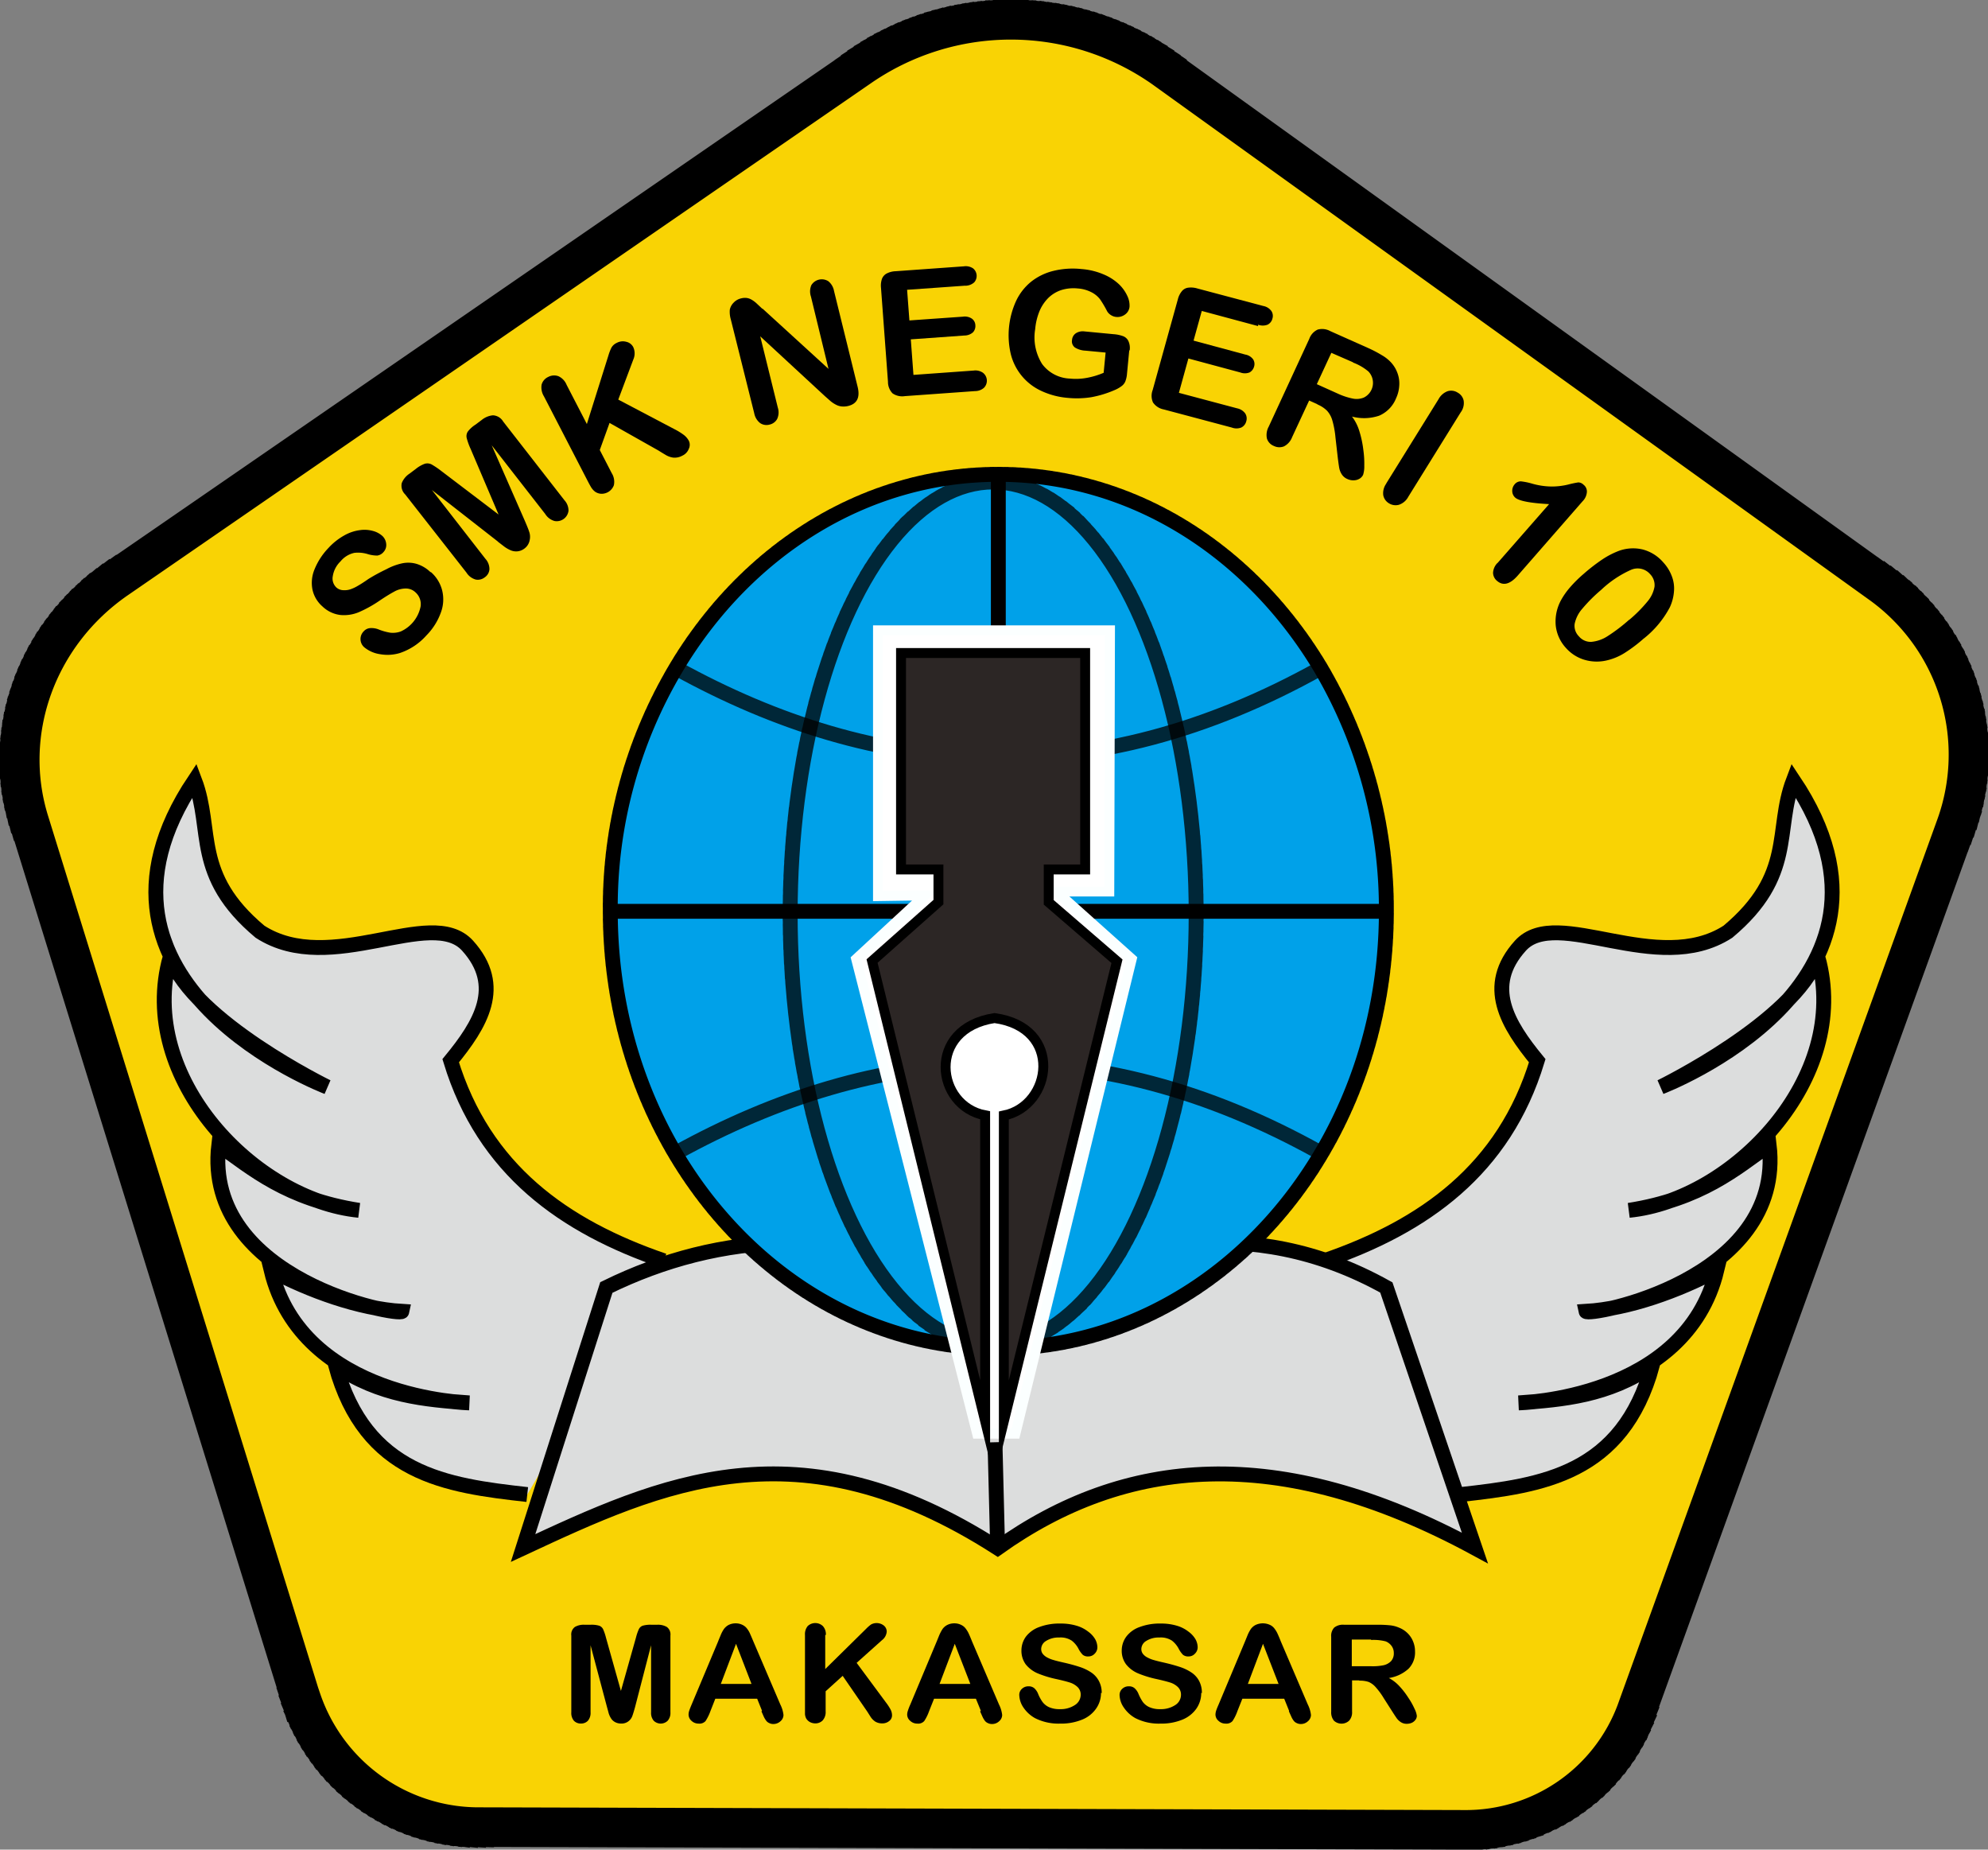 <svg id="svg8" xmlns="http://www.w3.org/2000/svg" viewBox="0 0 284.82 264.94"><rect x="0" y="0" width="284.82" height="264.94" fill="#808080" stroke="none"/><defs><style>.cls-1{fill:#f9d304;stroke-width:5.67px;}.cls-1,.cls-2,.cls-3,.cls-4,.cls-5,.cls-6,.cls-8{stroke:#000;}.cls-1,.cls-3,.cls-6{stroke-linecap:square;stroke-dasharray:0.52 0.52;}.cls-1,.cls-2,.cls-3,.cls-4,.cls-5,.cls-6,.cls-7,.cls-8{stroke-miterlimit:11.34;}.cls-2{fill:#dcdddd;}.cls-2,.cls-3,.cls-4,.cls-5{stroke-width:2.13px;}.cls-3{fill:#00a1e9;}.cls-4,.cls-5,.cls-6{fill:none;}.cls-4,.cls-6{opacity:0.76;isolation:isolate;}.cls-6{stroke-width:2.13px;}.cls-7{fill:#fff;stroke:#fbffff;}.cls-7,.cls-8{stroke-width:1.42px;}.cls-8{fill:#2c2625;}</style></defs><g id="g952"><path id="path833" class="cls-1" d="M82.86,266.59,44,141.17c-4-12.86,1.09-26.92,12.58-34.82L162.9,33.11a38.1,38.1,0,0,1,43.66.12L309.17,107A30.13,30.13,0,0,1,320,141.93l-45.75,126.7a26.06,26.06,0,0,1-24.59,16.94l-140.94-.39a26.84,26.84,0,0,1-25.84-18.59Z" transform="translate(-39.82 -23.46)"/><g id="text880"><path id="path1843" d="M101.55,105.4a5.16,5.16,0,0,1,1.61,2.6,5.38,5.38,0,0,1-.17,3.18,9,9,0,0,1-2.09,3.31A8.83,8.83,0,0,1,97.11,117a6.11,6.11,0,0,1-2.82.17,4.59,4.59,0,0,1-2.29-1,1.56,1.56,0,0,1-.07-2.28,1.37,1.37,0,0,1,.94-.46,2.8,2.8,0,0,1,1.29.23,8.06,8.06,0,0,0,1.58.43,3.3,3.3,0,0,0,1.5-.18,5,5,0,0,0,2.84-3.58,2.25,2.25,0,0,0-.71-2,2,2,0,0,0-1.47-.57,3.41,3.41,0,0,0-1.61.45c-.54.29-1.23.71-2.06,1.27a17.9,17.9,0,0,1-3,1.67,5.55,5.55,0,0,1-2.66.4A4.48,4.48,0,0,1,86,110.31a4.42,4.42,0,0,1-1.41-2.38,5,5,0,0,1,.29-2.91,9.63,9.63,0,0,1,2-3.07,9,9,0,0,1,2.29-1.81,6.09,6.09,0,0,1,2.2-.74,4.54,4.54,0,0,1,1.87.11,3.29,3.29,0,0,1,1.35.71,1.78,1.78,0,0,1,.56,1.14,1.46,1.46,0,0,1-.4,1.19,1.41,1.41,0,0,1-.89.49,5,5,0,0,1-1.26-.18,4.72,4.72,0,0,0-2-.21,3.52,3.52,0,0,0-2,1.23,3.72,3.72,0,0,0-1.1,2.1,1.76,1.76,0,0,0,.51,1.63A1.56,1.56,0,0,0,89,108a2.7,2.7,0,0,0,1.06-.14,5.58,5.58,0,0,0,1-.47c.32-.18.84-.5,1.55-1A26.87,26.87,0,0,1,95.17,105a8.58,8.58,0,0,1,2.23-.84,4.26,4.26,0,0,1,2.1.07,4.91,4.91,0,0,1,2,1.19Z" transform="translate(-39.82 -23.46)"/><path id="path1845" d="M111.11,101l-9.41-7.35,7.66,9.85a2.18,2.18,0,0,1,.58,1.51,1.52,1.52,0,0,1-.66,1.14,1.61,1.61,0,0,1-1.29.33,2.29,2.29,0,0,1-1.34-1L97.87,94.28a1.73,1.73,0,0,1-.49-1.62,2.89,2.89,0,0,1,1.09-1.34l.91-.68a4.51,4.51,0,0,1,1.3-.75,1.32,1.32,0,0,1,1,.11,11.92,11.92,0,0,1,1.37.93l8.2,6.23-4-9.39a9.58,9.58,0,0,1-.56-1.54,1.2,1.2,0,0,1,.14-.93,4.21,4.21,0,0,1,1.09-1l.91-.68a3,3,0,0,1,1.6-.67,1.79,1.79,0,0,1,1.47.88l8.79,11.29a2.2,2.2,0,0,1,.58,1.5,1.7,1.7,0,0,1-2,1.47,2.29,2.29,0,0,1-1.33-1l-7.67-9.84,4.75,10.83c.3.7.52,1.23.63,1.59a2.16,2.16,0,0,1,.06,1.14A1.91,1.91,0,0,1,115,102a2,2,0,0,1-1,.43,2,2,0,0,1-1-.14,4.5,4.5,0,0,1-.9-.51l-.9-.69Z" transform="translate(-39.82 -23.46)"/><path id="path1847" d="M121,78.59l2.9,5.61L127,74.34a6.83,6.83,0,0,1,.43-1.1,1.69,1.69,0,0,1,.76-.67,1.83,1.83,0,0,1,1.36-.15,1.47,1.47,0,0,1,1,.77,2.16,2.16,0,0,1,0,1.78L128.4,80.7l8,4.21a9.32,9.32,0,0,1,1.35.82,2.68,2.68,0,0,1,.76.87,1.33,1.33,0,0,1,0,1.14,1.79,1.79,0,0,1-.95,1,2.24,2.24,0,0,1-1.28.27,2.86,2.86,0,0,1-1.13-.41c-.37-.22-.7-.42-1-.61l-7-3.95-1.4,3.88,1.71,3.31a2.35,2.35,0,0,1,.31,1.73A1.87,1.87,0,0,1,126,94.19a1.69,1.69,0,0,1-.91-.29,2.37,2.37,0,0,1-.56-.61c-.16-.26-.37-.65-.63-1.16l-6.15-11.9a2.42,2.42,0,0,1-.33-1.69,1.72,1.72,0,0,1,.95-1.09,1.79,1.79,0,0,1,1.46-.1A2.31,2.31,0,0,1,121,78.59Z" transform="translate(-39.82 -23.46)"/><path id="path1849" d="M149.06,67.66l9.46,8.64L156,65.93a2.29,2.29,0,0,1,.06-1.62,1.75,1.75,0,0,1,2.43-.57,2.3,2.3,0,0,1,.82,1.4l3.38,13.72q.57,2.3-1.38,2.76a2.85,2.85,0,0,1-.91.06,2.22,2.22,0,0,1-.83-.26,4,4,0,0,1-.8-.54L158,80.2l-9.26-8.56,2.52,10.22a2.22,2.22,0,0,1-.1,1.62,1.64,1.64,0,0,1-1.09.8,1.62,1.62,0,0,1-1.35-.22,2.32,2.32,0,0,1-.84-1.4L144.52,69.2a3.85,3.85,0,0,1-.14-1.39,2,2,0,0,1,.55-1,2.1,2.1,0,0,1,1.07-.61,2.15,2.15,0,0,1,.86-.05,1.92,1.92,0,0,1,.71.28,3.91,3.91,0,0,1,.71.55l.78.73Z" transform="translate(-39.82 -23.46)"/><path id="path1851" d="M178.11,64.38l-8.33.59.33,4.39,7.67-.54a1.81,1.81,0,0,1,1.29.29,1.22,1.22,0,0,1,.49.94,1.33,1.33,0,0,1-.33,1,1.85,1.85,0,0,1-1.25.47l-7.67.55.38,5.09,8.62-.62a1.9,1.9,0,0,1,1.33.31A1.44,1.44,0,0,1,180.8,79a1.91,1.91,0,0,1-1.28.48l-10.05.72a2.43,2.43,0,0,1-1.78-.4,2.35,2.35,0,0,1-.65-1.66l-1-13.45a3,3,0,0,1,.14-1.29,1.45,1.45,0,0,1,.69-.77,3,3,0,0,1,1.27-.32l9.77-.7a1.88,1.88,0,0,1,1.33.3,1.39,1.39,0,0,1,.15,2,1.92,1.92,0,0,1-1.28.48Z" transform="translate(-39.82 -23.46)"/><path id="path1853" d="M201.61,73.62l-.33,3.43a3.74,3.74,0,0,1-.25,1.08,1.62,1.62,0,0,1-.58.68,4.53,4.53,0,0,1-1,.55,15,15,0,0,1-3.31,1,13.38,13.38,0,0,1-3.37.09,11.07,11.07,0,0,1-3.77-1,7.9,7.9,0,0,1-4.35-5.21,11.82,11.82,0,0,1,.74-7.66,7.86,7.86,0,0,1,2.15-2.76,8.32,8.32,0,0,1,3.17-1.55,11.7,11.7,0,0,1,4.07-.27,9.94,9.94,0,0,1,3.21.79,7.28,7.28,0,0,1,2.18,1.42,5.55,5.55,0,0,1,1.18,1.68,3.16,3.16,0,0,1,.3,1.49,1.54,1.54,0,0,1-.63,1.12,1.81,1.81,0,0,1-1.28.36,1.68,1.68,0,0,1-.75-.26,1.61,1.61,0,0,1-.56-.57,15.11,15.11,0,0,0-1-1.69,3.6,3.6,0,0,0-1.2-1,5,5,0,0,0-2-.56,5.89,5.89,0,0,0-2.33.22,4.85,4.85,0,0,0-1.85,1.1,5.9,5.9,0,0,0-1.29,1.9,8.76,8.76,0,0,0-.63,2.61,7.15,7.15,0,0,0,1,5,5.2,5.2,0,0,0,4,2.08,8.49,8.49,0,0,0,2.43-.11,11.3,11.3,0,0,0,2.38-.72l.28-2.9-2.86-.27a3.12,3.12,0,0,1-1.53-.45,1.09,1.09,0,0,1-.42-1.08,1.27,1.27,0,0,1,.53-.95,1.83,1.83,0,0,1,1.24-.28l4.19.4a5,5,0,0,1,1.29.26,1.39,1.39,0,0,1,.8.67,2.33,2.33,0,0,1,.2,1.42Z" transform="translate(-39.82 -23.46)"/><path id="path1855" d="M220.07,70.17,212,68l-1.18,4.25,7.42,2a1.75,1.75,0,0,1,1.12.69,1.24,1.24,0,0,1,.14,1,1.37,1.37,0,0,1-.66.87,1.85,1.85,0,0,1-1.33,0l-7.43-2-1.36,4.92,8.34,2.22a1.89,1.89,0,0,1,1.16.73,1.34,1.34,0,0,1,.15,1.13,1.37,1.37,0,0,1-.71.89,1.91,1.91,0,0,1-1.37,0l-9.73-2.59a2.41,2.41,0,0,1-1.55-1,2.32,2.32,0,0,1-.05-1.77l3.61-13a2.92,2.92,0,0,1,.57-1.16,1.38,1.38,0,0,1,.9-.51,3.12,3.12,0,0,1,1.32.11l9.45,2.51a1.85,1.85,0,0,1,1.16.72,1.27,1.27,0,0,1,.15,1.08,1.31,1.31,0,0,1-.7.88,1.93,1.93,0,0,1-1.36,0Z" transform="translate(-39.82 -23.46)"/><path id="path1857" d="M228.56,81.36l-1.18-.53-2.44,5.25a2.43,2.43,0,0,1-1.17,1.32,1.77,1.77,0,0,1-1.44-.06,1.68,1.68,0,0,1-1-1.07,2.48,2.48,0,0,1,.26-1.7L227.4,72a2.3,2.3,0,0,1,1.21-1.33,2.41,2.41,0,0,1,1.8.22l5.49,2.45a17.34,17.34,0,0,1,1.9,1,5.53,5.53,0,0,1,1.28,1,4.51,4.51,0,0,1,.95,1.55,4.26,4.26,0,0,1,.26,1.81,4.94,4.94,0,0,1-.46,1.82A4.55,4.55,0,0,1,237.42,83a6.79,6.79,0,0,1-3.9.13,6.6,6.6,0,0,1,1.07,2.14,14.68,14.68,0,0,1,.55,2.6,14.07,14.07,0,0,1,.14,2.31,3.93,3.93,0,0,1-.17,1.3,1.33,1.33,0,0,1-.51.55,1.66,1.66,0,0,1-.8.23,2,2,0,0,1-.93-.18,1.76,1.76,0,0,1-.83-.7,2.54,2.54,0,0,1-.36-.95c-.06-.35-.13-.86-.21-1.52l-.32-2.81a13,13,0,0,0-.45-2.43,3.48,3.48,0,0,0-.76-1.38,4.28,4.28,0,0,0-1.38-.9Zm5.12-6L230.56,74l-2.08,4.49,3,1.35a9.68,9.68,0,0,0,2.14.71,2.74,2.74,0,0,0,1.59-.14,2.35,2.35,0,0,0,.66-3.74,7.4,7.4,0,0,0-2.21-1.28Z" transform="translate(-39.82 -23.46)"/><path id="path1859" d="M238.42,92.72l7.5-12.08a2.45,2.45,0,0,1,1.32-1.15,1.72,1.72,0,0,1,1.42.21,1.69,1.69,0,0,1,.86,1.16,2.23,2.23,0,0,1-.43,1.67l-7.5,12.08a2.38,2.38,0,0,1-1.33,1.15,1.79,1.79,0,0,1-1.45-.21A1.72,1.72,0,0,1,238,94.4a2.34,2.34,0,0,1,.44-1.68Z" transform="translate(-39.82 -23.46)"/><path id="path1861" d="M254.36,104.12l7.4-8.45c-2.67-.14-4.28-.45-4.83-.91a1.27,1.27,0,0,1-.45-.91,1.41,1.41,0,0,1,.33-1,1.13,1.13,0,0,1,.92-.44,9.3,9.3,0,0,1,1.57.32,10.51,10.51,0,0,0,2.81.42,10,10,0,0,0,2.37-.28,13.57,13.57,0,0,1,1.47-.31,1.11,1.11,0,0,1,.75.34,1.22,1.22,0,0,1,.47,1.06,2.09,2.09,0,0,1-.61,1.3l-9.3,10.65c-1.09,1.24-2.07,1.5-2.93.78a1.54,1.54,0,0,1-.6-1.17,2.15,2.15,0,0,1,.63-1.42Z" transform="translate(-39.82 -23.46)"/><path id="path1863" d="M275.33,114.91a20.9,20.9,0,0,1-2.8,2.11,8.3,8.3,0,0,1-2.61,1.06,6.22,6.22,0,0,1-3.16-.13,5.71,5.71,0,0,1-2.59-1.68,5.62,5.62,0,0,1-1.46-3.2,6.38,6.38,0,0,1,.73-3.59,10.59,10.59,0,0,1,1.33-1.9,18.19,18.19,0,0,1,1.92-1.9,26.34,26.34,0,0,1,2.67-2.07,11.94,11.94,0,0,1,2.36-1.23,5.92,5.92,0,0,1,3.46-.21,5.84,5.84,0,0,1,2.94,1.85,6,6,0,0,1,1.23,2,4.87,4.87,0,0,1,.3,2.14,6.53,6.53,0,0,1-.59,2.28,14.12,14.12,0,0,1-3.73,4.48Zm-2.08-2.67a19.85,19.85,0,0,0,2.61-2.63,4.48,4.48,0,0,0,1-2.1,2.24,2.24,0,0,0-.63-1.81,2.36,2.36,0,0,0-2.77-.6,15.21,15.21,0,0,0-4.25,2.86,22,22,0,0,0-2.7,2.7,4.73,4.73,0,0,0-1.09,2.16,2.12,2.12,0,0,0,.6,1.78,2.19,2.19,0,0,0,1.79.8,5.1,5.1,0,0,0,2.32-.81,24.33,24.33,0,0,0,3.09-2.35Z" transform="translate(-39.82 -23.46)"/></g><path id="path891" d="M126.79,268l-2.36-8.87v9.61a1.71,1.71,0,0,1-.38,1.2,1.32,1.32,0,0,1-1,.4,1.34,1.34,0,0,1-1-.39,1.72,1.72,0,0,1-.38-1.21v-11a1.33,1.33,0,0,1,.51-1.23,2.5,2.5,0,0,1,1.35-.32h.93a3.85,3.85,0,0,1,1.21.14,1,1,0,0,1,.56.51,7.43,7.43,0,0,1,.41,1.21l2.14,7.62,2.15-7.62a7.43,7.43,0,0,1,.41-1.21,1,1,0,0,1,.55-.51,4,4,0,0,1,1.22-.14H134a2.53,2.53,0,0,1,1.36.32,1.33,1.33,0,0,1,.51,1.23v11a1.67,1.67,0,0,1-.39,1.2,1.43,1.43,0,0,1-2,0,1.71,1.71,0,0,1-.38-1.2v-9.61L130.8,268c-.16.58-.29,1-.39,1.27a1.65,1.65,0,0,1-.53.73,1.58,1.58,0,0,1-1.09.34,1.74,1.74,0,0,1-.88-.22,1.53,1.53,0,0,1-.56-.54,3,3,0,0,1-.33-.73c-.07-.28-.15-.56-.23-.85Z" transform="translate(-39.82 -23.46)"/><path id="path893" d="M149,268.53l-.7-1.74h-6l-.7,1.78a6.78,6.78,0,0,1-.7,1.42,1.18,1.18,0,0,1-1,.36,1.45,1.45,0,0,1-1-.39,1.2,1.2,0,0,1-.43-.89,1.73,1.73,0,0,1,.1-.58c.07-.21.18-.49.33-.85l3.78-9c.1-.26.23-.57.38-.93a4.49,4.49,0,0,1,.48-.91,2,2,0,0,1,.67-.58,2.22,2.22,0,0,1,1-.23,2.16,2.16,0,0,1,1,.23,1.78,1.78,0,0,1,.67.57,3.17,3.17,0,0,1,.43.76c.12.26.27.62.46,1.07l3.85,9a4.41,4.41,0,0,1,.45,1.5,1.2,1.2,0,0,1-.43.89,1.48,1.48,0,0,1-1,.4,1.26,1.26,0,0,1-.6-.13,1.1,1.1,0,0,1-.42-.31,3.22,3.22,0,0,1-.38-.63l-.33-.75Zm-5.91-3.86h4.4l-2.22-5.75Z" transform="translate(-39.82 -23.46)"/><path id="path895" d="M158.05,257.66v4.88l5.86-5.77a5.42,5.42,0,0,1,.71-.62,1.67,1.67,0,0,1,1.83.16,1.11,1.11,0,0,1,.41.87,1.69,1.69,0,0,1-.68,1.22l-3.63,3.25,4.19,5.66a7.74,7.74,0,0,1,.66,1,1.86,1.86,0,0,1,.22.86,1,1,0,0,1-.39.8,1.51,1.51,0,0,1-1,.35,1.91,1.91,0,0,1-1-.25,2.37,2.37,0,0,1-.67-.67l-.48-.76-3.53-5.13-2.44,2.21v2.88a1.8,1.8,0,0,1-.43,1.3,1.46,1.46,0,0,1-1.08.42,1.63,1.63,0,0,1-.74-.19,1.42,1.42,0,0,1-.54-.52,1.61,1.61,0,0,1-.17-.61q0-.36,0-1V257.66a1.83,1.83,0,0,1,.39-1.28,1.58,1.58,0,0,1,2.17,0,1.73,1.73,0,0,1,.43,1.28Z" transform="translate(-39.82 -23.46)"/><path id="path897" d="M180.35,268.53l-.71-1.74h-6l-.71,1.78a6.31,6.31,0,0,1-.7,1.42,1.17,1.17,0,0,1-1,.36,1.44,1.44,0,0,1-1-.39,1.18,1.18,0,0,1-.44-.89,1.75,1.75,0,0,1,.11-.58,7,7,0,0,1,.33-.85l3.77-9,.38-.93a5.79,5.79,0,0,1,.48-.91,1.91,1.91,0,0,1,.68-.58,2.18,2.18,0,0,1,1-.23,2.13,2.13,0,0,1,1,.23,1.7,1.7,0,0,1,.67.57,3.59,3.59,0,0,1,.44.76c.12.26.27.62.45,1.07l3.85,9a4.41,4.41,0,0,1,.45,1.5,1.2,1.2,0,0,1-.43.89,1.45,1.45,0,0,1-1,.4,1.28,1.28,0,0,1-.61-.13,1.1,1.1,0,0,1-.42-.31,3.27,3.27,0,0,1-.37-.63q-.19-.42-.33-.75Zm-5.92-3.86h4.41l-2.23-5.75Z" transform="translate(-39.82 -23.46)"/><path id="path899" d="M197.56,265.93a3.86,3.86,0,0,1-.7,2.27,4.44,4.44,0,0,1-2,1.58,7.91,7.91,0,0,1-3.15.57,7.44,7.44,0,0,1-3.6-.78,4.8,4.8,0,0,1-1.64-1.49,3.37,3.37,0,0,1-.62-1.83,1.16,1.16,0,0,1,.37-.87,1.34,1.34,0,0,1,1-.37,1.19,1.19,0,0,1,.79.28,2.21,2.21,0,0,1,.56.85,5.7,5.7,0,0,0,.61,1.11,2.45,2.45,0,0,0,.92.74,3.65,3.65,0,0,0,1.56.29,3.69,3.69,0,0,0,2.15-.58,1.75,1.75,0,0,0,.84-1.46,1.49,1.49,0,0,0-.45-1.13,2.85,2.85,0,0,0-1.16-.66q-.7-.22-1.89-.48a15.52,15.52,0,0,1-2.67-.82,4.45,4.45,0,0,1-1.7-1.28,3.29,3.29,0,0,1-.62-2,3.36,3.36,0,0,1,.66-2,4.19,4.19,0,0,1,1.92-1.36,8.09,8.09,0,0,1,3-.49,7.76,7.76,0,0,1,2.35.32,4.94,4.94,0,0,1,1.65.85,3.54,3.54,0,0,1,1,1.1,2.45,2.45,0,0,1,.3,1.13,1.26,1.26,0,0,1-.38.91,1.21,1.21,0,0,1-.93.4,1.15,1.15,0,0,1-.79-.24,3.68,3.68,0,0,1-.57-.79,3.51,3.51,0,0,0-1-1.23,2.9,2.9,0,0,0-1.81-.45,3.31,3.31,0,0,0-1.87.49,1.37,1.37,0,0,0-.7,1.15,1.12,1.12,0,0,0,.24.72,2,2,0,0,0,.66.52,4.16,4.16,0,0,0,.86.34c.28.09.76.21,1.42.36.84.19,1.59.39,2.26.61a6.71,6.71,0,0,1,1.72.81,3.35,3.35,0,0,1,1.1,1.21,3.56,3.56,0,0,1,.41,1.77Z" transform="translate(-39.82 -23.46)"/><path id="path901" d="M211.92,265.93a3.92,3.92,0,0,1-.69,2.27,4.53,4.53,0,0,1-2,1.58,7.9,7.9,0,0,1-3.14.57,7.38,7.38,0,0,1-3.6-.78,4.8,4.8,0,0,1-1.64-1.49,3.31,3.31,0,0,1-.63-1.83,1.19,1.19,0,0,1,.37-.87,1.34,1.34,0,0,1,1-.37,1.17,1.17,0,0,1,.79.28,2.22,2.22,0,0,1,.57.85,6.29,6.29,0,0,0,.6,1.11,2.41,2.41,0,0,0,.93.74,3.59,3.59,0,0,0,1.56.29,3.72,3.72,0,0,0,2.15-.58,1.74,1.74,0,0,0,.83-1.46,1.49,1.49,0,0,0-.45-1.13,2.79,2.79,0,0,0-1.16-.66q-.71-.22-1.89-.48a15.39,15.39,0,0,1-2.66-.82,4.37,4.37,0,0,1-1.7-1.28,3.23,3.23,0,0,1-.63-2,3.37,3.37,0,0,1,.67-2,4.09,4.09,0,0,1,1.92-1.36,8.05,8.05,0,0,1,3-.49,7.74,7.74,0,0,1,2.34.32,4.94,4.94,0,0,1,1.65.85,3.58,3.58,0,0,1,1,1.1,2.45,2.45,0,0,1,.3,1.13,1.27,1.27,0,0,1-.39.91,1.2,1.2,0,0,1-.93.4,1.18,1.18,0,0,1-.79-.24,3.68,3.68,0,0,1-.57-.79,3.61,3.61,0,0,0-1-1.23,2.92,2.92,0,0,0-1.81-.45,3.32,3.32,0,0,0-1.88.49,1.37,1.37,0,0,0-.7,1.15,1.12,1.12,0,0,0,.24.72,1.9,1.9,0,0,0,.67.52,4.08,4.08,0,0,0,.85.34c.29.09.76.21,1.43.36.83.19,1.58.39,2.25.61a6.71,6.71,0,0,1,1.72.81,3.3,3.3,0,0,1,1.11,1.21,3.56,3.56,0,0,1,.4,1.77Z" transform="translate(-39.82 -23.46)"/><path id="path903" d="M224.51,268.53l-.7-1.74h-6l-.71,1.78a6.31,6.31,0,0,1-.7,1.42,1.18,1.18,0,0,1-1,.36,1.42,1.42,0,0,1-1-.39,1.18,1.18,0,0,1-.44-.89,2,2,0,0,1,.1-.58c.07-.21.18-.49.34-.85l3.77-9,.38-.93a5.06,5.06,0,0,1,.48-.91,1.91,1.91,0,0,1,.68-.58,2.44,2.44,0,0,1,2.07,0,1.7,1.7,0,0,1,.67.57,3.59,3.59,0,0,1,.44.76c.12.26.27.62.45,1.07l3.85,9a4.41,4.41,0,0,1,.45,1.5,1.2,1.2,0,0,1-.43.89,1.46,1.46,0,0,1-1,.4,1.26,1.26,0,0,1-.6-.13,1.1,1.1,0,0,1-.42-.31,2.82,2.82,0,0,1-.37-.63l-.34-.75Zm-5.91-3.86H223l-2.23-5.75Z" transform="translate(-39.82 -23.46)"/><path id="path905" d="M234.53,264.16h-1v4.47a1.77,1.77,0,0,1-.42,1.3,1.6,1.6,0,0,1-2.18,0,1.87,1.87,0,0,1-.39-1.28V257.92a1.73,1.73,0,0,1,.43-1.32,2,2,0,0,1,1.4-.41h4.86a16.71,16.71,0,0,1,1.72.08,4.29,4.29,0,0,1,1.29.33,3.64,3.64,0,0,1,1.22.78,3.44,3.44,0,0,1,.81,1.2,3.66,3.66,0,0,1,.28,1.44,3.32,3.32,0,0,1-.94,2.48,5.39,5.39,0,0,1-2.81,1.32,5.59,5.59,0,0,1,1.52,1.18,11.3,11.3,0,0,1,1.28,1.66,10.19,10.19,0,0,1,.89,1.59,3,3,0,0,1,.32,1,1,1,0,0,1-.19.55,1.39,1.39,0,0,1-.5.42,1.8,1.8,0,0,1-.75.16,1.51,1.51,0,0,1-.84-.23,2.28,2.28,0,0,1-.6-.56c-.16-.23-.38-.56-.66-1l-1.2-1.88a10.18,10.18,0,0,0-1.15-1.57,2.84,2.84,0,0,0-1-.75,3.84,3.84,0,0,0-1.32-.19Zm1.71-5.85h-2.75v3.82h2.67A7.78,7.78,0,0,0,238,262a2.15,2.15,0,0,0,1.12-.6,1.64,1.64,0,0,0,.39-1.16,1.69,1.69,0,0,0-.31-1,1.92,1.92,0,0,0-.86-.67,7,7,0,0,0-2.07-.2Z" transform="translate(-39.82 -23.46)"/><g id="g1839"><g id="g1825"><g id="g1801"><path id="path1651" class="cls-2" d="M229.52,204.06c14.35-4.92,25.8-13.07,30.54-28.66-4.25-5.19-7.66-10.68-2.41-16.48s19.58,4.56,29.73-2c9.69-8.12,6.65-14.52,9.38-21.69,19.61,29.31-19,43.93-19,43.93s19.11-9.34,22.5-18.62c4.89,17.4-12.29,34.84-27.06,36.29,10.37-1.63,15.32-6,20.09-9.37,2.29,19.46-26.09,24.65-26.25,23.84,6.17-.37,13.3-3,18.75-5.89-4.48,18.52-28.39,19-28.39,19,6.38-.47,12.77-1,19.15-5.35-4.31,15.61-15.81,17.18-27.45,18.48" transform="translate(-39.82 -23.46)"/><path id="path1651-0" class="cls-2" d="M134.93,204.06c-14.35-4.92-25.79-13.07-30.54-28.66,4.26-5.19,7.66-10.68,2.42-16.48s-19.58,4.56-29.74-2c-9.69-8.12-6.65-14.52-9.37-21.69-19.61,29.31,19,43.93,19,43.93s-19.12-9.34-22.5-18.62c-4.9,17.4,12.28,34.84,27.05,36.29-10.36-1.63-15.31-6-20.09-9.37-2.28,19.46,26.09,24.65,26.25,23.84-6.16-.37-13.3-3-18.75-5.89,4.48,18.52,28.39,19,28.39,19-6.38-.47-12.76-1-19.15-5.35,4.31,15.61,15.81,17.18,27.46,18.48" transform="translate(-39.82 -23.46)"/><path id="path1575" class="cls-2" d="M114.76,245.2l11.93-37.32c16.34-8,34.68-9.16,56.06,0,17.89-5.71,35.82-11.08,55.69,0l12.69,37.32c-28.26-15.3-50.21-12.95-68.38,0C154.13,226.81,134.53,236,114.76,245.2Z" transform="translate(-39.82 -23.46)"/></g><g id="g1796"><path id="path1719" class="cls-3" d="M127.26,154c0,34.58,24.89,62.6,55.59,62.6s55.59-28,55.59-62.6M136.67,119.16A66.9,66.9,0,0,0,127.26,154H238.44a68,68,0,0,0-9.4-34.84c-10-16.74-26.94-27.75-46.19-27.75s-36.2,11-46.18,27.74" transform="translate(-39.82 -23.46)"/><path id="path1724" class="cls-4" d="M136.67,119.16c28.86,15.94,59.58,18.32,92.37,0" transform="translate(-39.82 -23.46)"/><path id="path1724-4" class="cls-4" d="M136.67,188.61c28.86-15.94,59.58-18.32,92.37,0" transform="translate(-39.82 -23.46)"/><path id="path1759" class="cls-5" d="M182.85,91.42V216.61" transform="translate(-39.82 -23.46)"/><ellipse id="path1789" class="cls-6" cx="142.29" cy="130.92" rx="29.08" ry="61.88"/></g></g><path id="path1579" class="cls-5" d="M182.75,245.2l-.38-15.15" transform="translate(-39.82 -23.46)"/></g><path id="path1964" class="cls-7" d="M165.61,113.75h33.24l-.1,37.41h-7.58l10.8,9.66-16.67,68h-5.49l-17.33-68,9.85-9.1-6.72.1Z" transform="translate(-39.82 -23.46)"/><path id="path1986" class="cls-8" d="M183.64,183.25v43.8l16.21-65.9-9.78-8.44V148h5.22V117H168.91V148h5.36v4.68l-9.51,8.44,16.2,65.9v-43.8c-7.07-1.32-8.48-12.42,1.34-13.93C192.22,170.64,190.59,181.84,183.64,183.25Z" transform="translate(-39.82 -23.46)"/></g></svg>